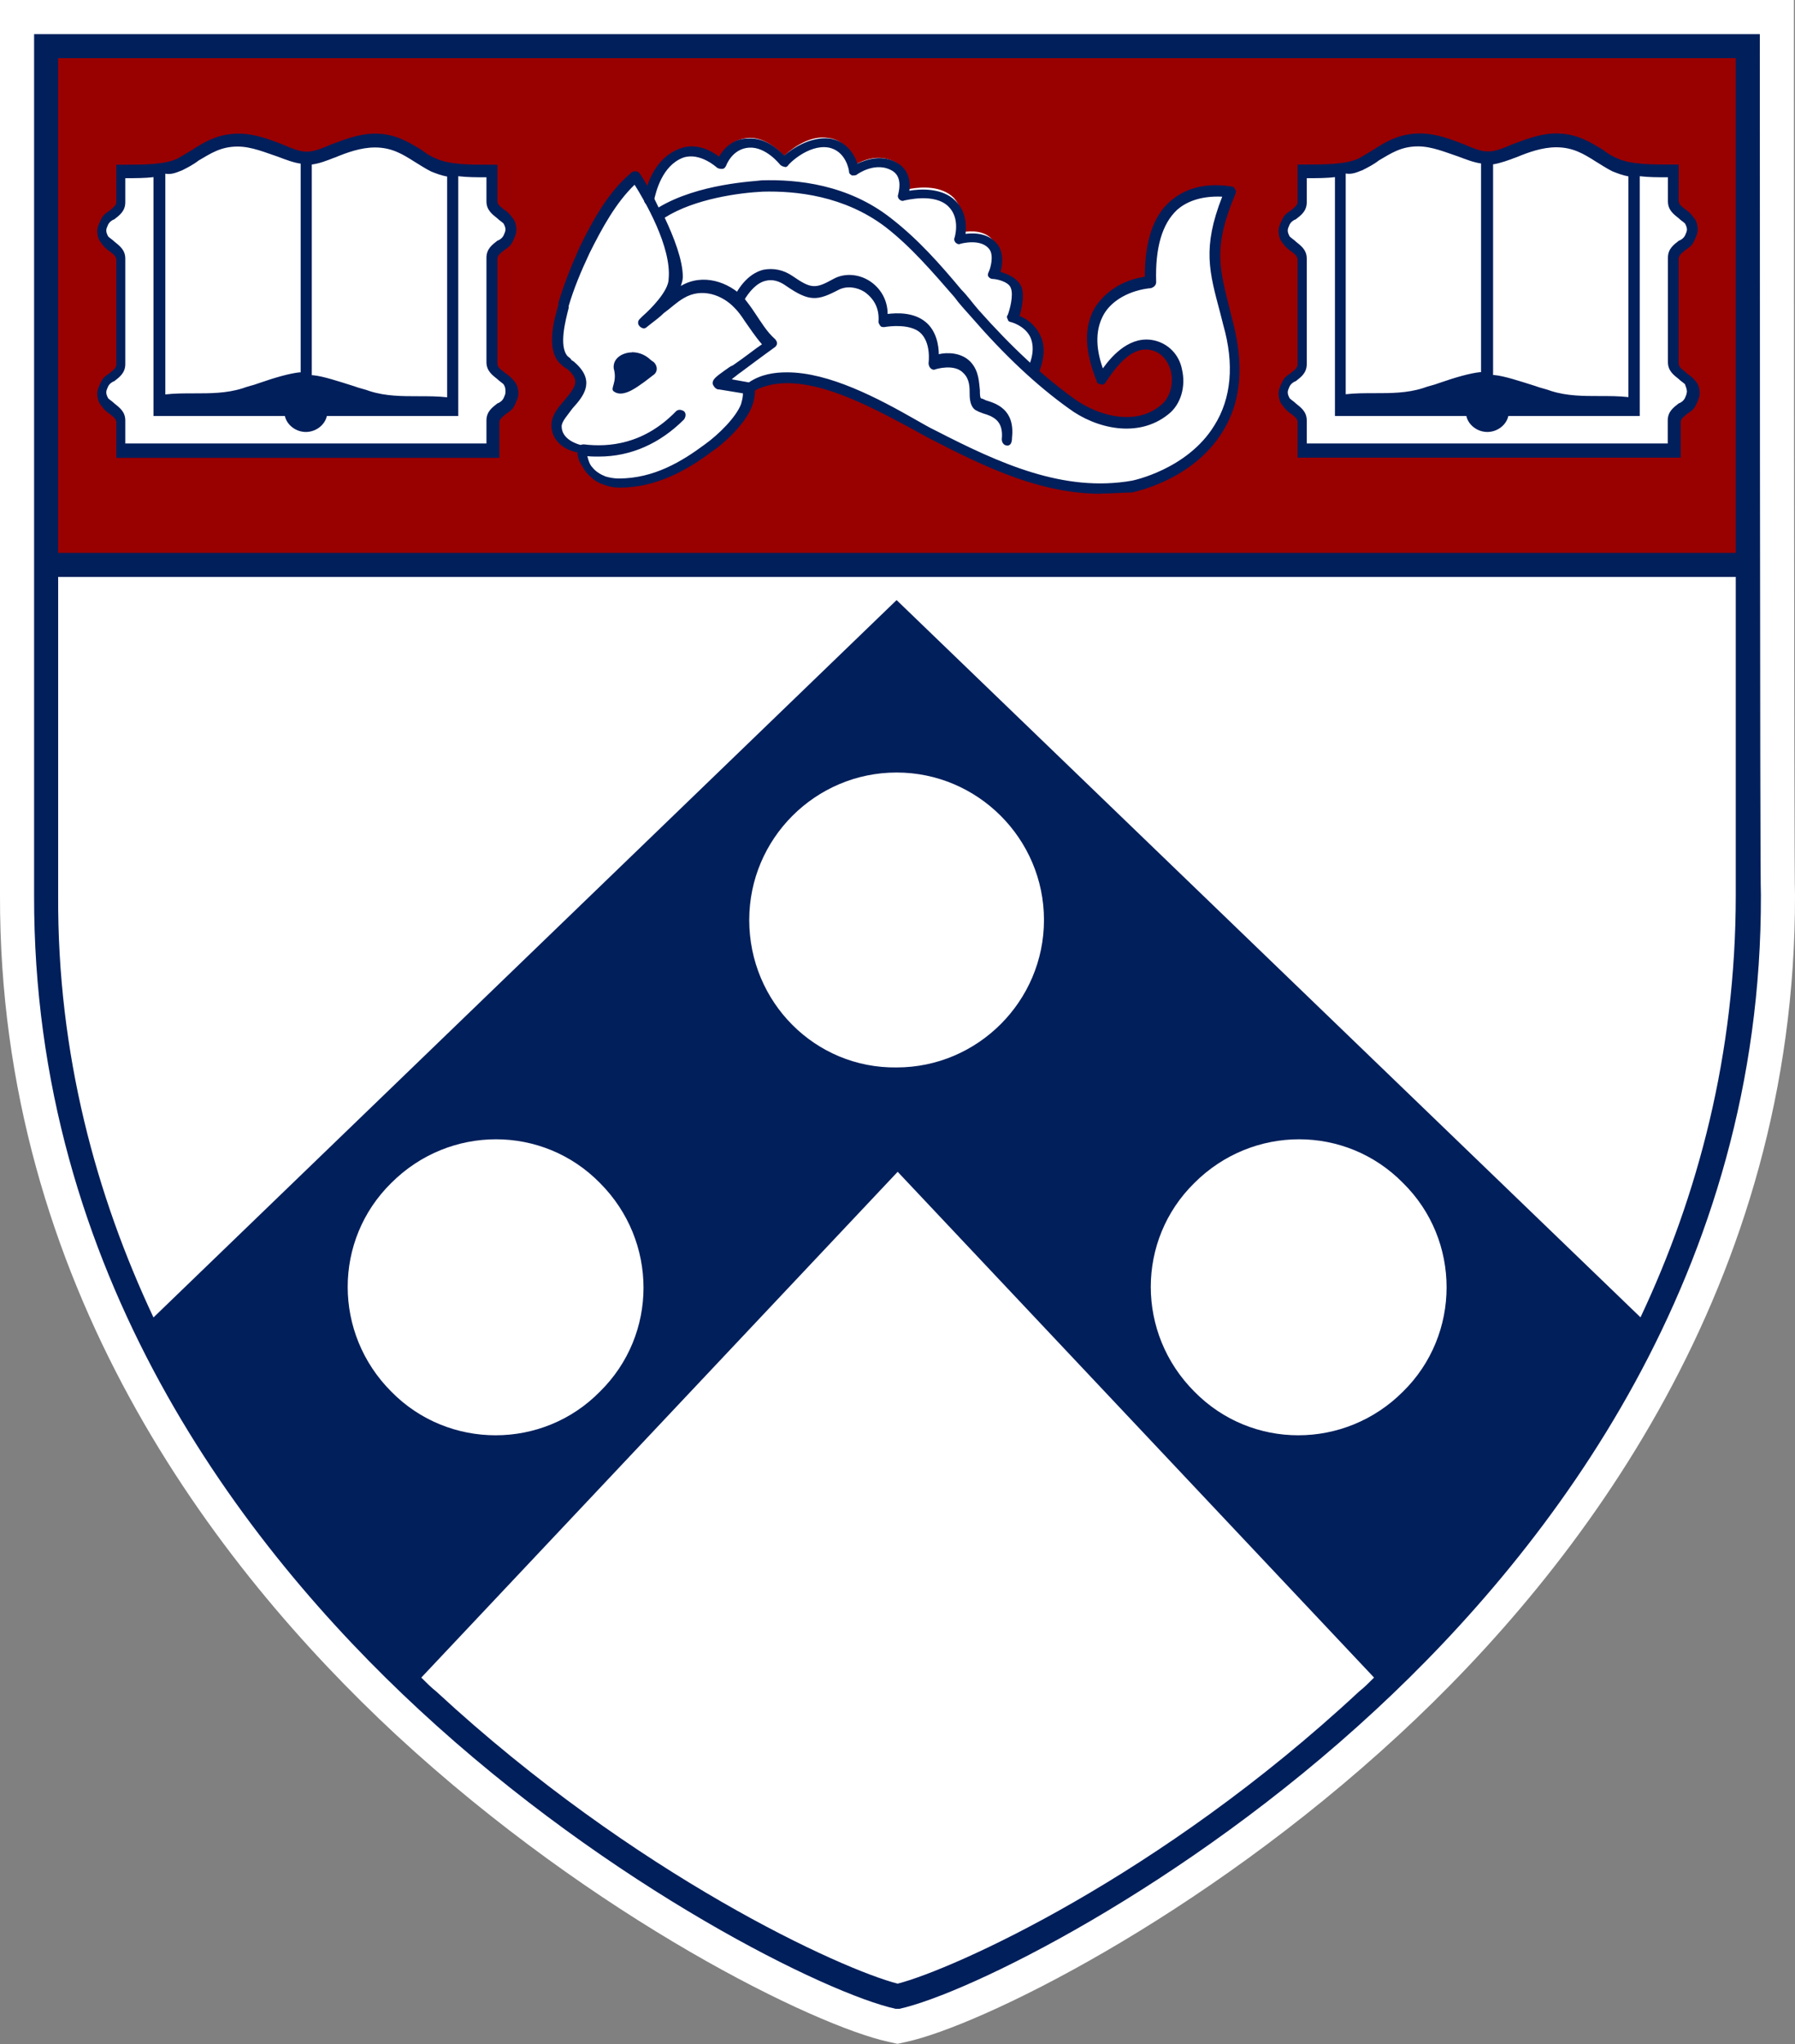<?xml version="1.0" encoding="UTF-8"?> <svg xmlns="http://www.w3.org/2000/svg" id="Layer_1" width="100" height="113.8" viewBox="0 0 100 113.8"><rect x="0" y="0" width="100" height="113.8" fill="#808080" stroke="none"/><defs><style>.cls-1{fill:#011f5b;}.cls-2{fill:#fff;}.cls-3{fill:#900;}</style></defs><path class="cls-2" d="m99.94,0H0v49.83c-.06,21.68,11.96,37.37,22.07,46.76,11.12,10.28,23.35,16.2,27.43,17.09l.5.11.5-.11c4.08-.89,16.31-6.82,27.43-17.09,10.11-9.33,22.12-25.08,22.07-46.76-.06-.61-.06-49.83-.06-49.83h0Z"></path><path class="cls-3" d="m93.8,20.89h0c.17.11.28.22.39.39s.17.39.17.56c0,.22-.06.39-.17.56s-.28.28-.39.39c-.22.17-.45.34-.45.61v1.79h-21.01v-1.79c0-.28-.22-.45-.45-.61-.17-.11-.28-.22-.39-.39s-.17-.39-.17-.56c0-.22.06-.39.17-.56.11-.17.28-.28.39-.39.22-.17.45-.34.45-.61v-5.87c0-.28-.22-.45-.45-.61-.17-.11-.28-.22-.39-.39-.11-.17-.17-.39-.17-.56,0-.22.06-.39.17-.56.11-.17.28-.28.39-.39.22-.17.45-.34.45-.61v-1.84h.28c1.23,0,2.29,0,3.07-.34.28-.11.61-.34.89-.5.61-.39,1.4-.84,2.46-.84.89,0,1.68.34,2.4.61.5.22,1.01.39,1.34.39h.17c.34,0,.84-.17,1.34-.39.73-.28,1.51-.61,2.4-.61,1.06,0,1.84.45,2.46.84.28.17.56.39.89.5.73.34,1.84.34,3.07.34h.28v1.79c0,.28.22.45.45.61.11.11.28.22.39.39.11.17.17.39.17.56,0,.22-.06.39-.17.56s-.28.28-.39.39c-.22.17-.45.34-.45.61v5.81c-.06.34.17.5.39.73h0Zm-25.7,3.02c-1.62,2.57-4.75,3.24-4.86,3.24-.61.11-1.23.17-1.9.17h0c-3.24,0-6.26-1.4-9.33-3.02-.34-.17-.73-.39-1.12-.61-1.96-1.06-4.69-2.57-6.98-2.57-.67,0-1.28.11-1.9.45l-.11.06v.11c0,.28-.06.61-.17.84-.39,1.01-1.56,2.01-2.18,2.46-1.34.95-3.02,1.96-5.03,1.96-.34,0-.61-.06-.84-.11-.39-.11-.67-.34-.89-.67-.11-.17-.22-.34-.28-.5-.06-.17-.11-.28-.11-.45v-.11l-.11-.06c-.78-.22-1.28-.78-1.28-1.4,0-.5.34-.89.67-1.28.56-.61,1.01-1.17.22-1.9-.06-.06-.17-.11-.22-.17-.11-.06-.22-.17-.28-.28-.67-.73-.28-2.18-.06-3.07v-.11c.28-.95.61-1.96,1.17-3.02.73-1.45,1.62-3.13,2.85-4.13,0,0,.06-.06.11,0q.06,0,.06.06c0,.06.17.22.34.56l.22.34.11-.39c.34-1.06.89-1.73,1.68-2.01.84-.28,1.62.11,2.01.39l.17.11.11-.17c.22-.39.73-.89,1.51-.95.84-.06,1.56.56,1.9.89l.11.11.11-.11c.39-.34,1.34-1.06,2.35-.89.95.11,1.28.95,1.4,1.28l.06.22.22-.11c.45-.22,1.28-.5,2.12,0,.5.34.56.89.56,1.28v.22l.22-.06c.61-.11,1.73-.17,2.4.5.5.56.56,1.23.5,1.73l-.06.22.22-.06c.56-.06,1.23,0,1.62.61.28.39.17,1.01.06,1.28v.34s.17.06.17.06c.34.06.84.28,1.01.73.11.34.06.89-.11,1.51l-.06.17.17.06c.28.11.78.39,1.01.89.28.5.22,1.17-.06,1.9l-.06.11.11.11c.67.61,1.4,1.17,2.07,1.68,1.4,1.01,3.58,1.56,5.03.34.56-.45.78-1.28.61-2.07-.17-.67-.61-1.17-1.28-1.34-1.12-.22-2.01.84-2.74,1.9,0,.06-.06.06-.11.06s-.06-.06-.11-.06c-.67-1.56-.67-2.91-.11-3.91.5-.84,1.51-1.45,2.68-1.62h.17v-.17c0-1.9.45-3.24,1.34-4.08.56-.5,1.56-1.06,3.24-.84q.06,0,.06.06v.11c-1.23,3.02-.95,4.13-.28,6.59.06.22.11.45.17.67h0c.89,2.29.73,4.3-.28,5.92h0Zm-40.11-3.02h0c.17.11.28.22.39.39s.17.39.17.56c0,.22-.06.39-.17.56s-.28.28-.39.39c-.22.17-.45.34-.45.61v1.79H6.54v-1.79c0-.28-.22-.45-.45-.61-.17-.11-.28-.22-.39-.39s-.17-.39-.17-.56c0-.22.06-.39.17-.56s.28-.28.39-.39c.22-.17.45-.34.45-.61v-5.87c0-.28-.22-.45-.45-.61-.17-.11-.28-.22-.39-.39-.11-.17-.17-.39-.17-.56,0-.22.06-.39.17-.56s.28-.28.39-.39c.22-.17.45-.34.45-.61v-1.84h.28c1.23,0,2.29,0,3.07-.34.28-.11.61-.34.89-.5.61-.39,1.4-.84,2.46-.84.89,0,1.68.34,2.4.61.5.22,1.01.39,1.34.39h.17c.34,0,.84-.17,1.34-.39.73-.28,1.51-.61,2.4-.61,1.06,0,1.84.45,2.46.84.28.17.56.39.89.5.73.34,1.84.34,3.07.34h.28v1.79c0,.28.22.45.45.61.11.11.28.22.39.39.11.17.17.39.17.56,0,.22-.06.39-.17.56s-.28.28-.39.39c-.22.17-.45.34-.45.61v5.81c-.06.34.17.5.39.73h0ZM2.51,2.63s.11,28.94,0,28.83h94.92V2.63H2.51Z"></path><path class="cls-1" d="m35.2,19.61c.34,0,.67.11.95.34.11.11.22.17.28.22.22.22.22.56-.06.73-.22.17-.5.39-.67.5-.39.28-1.06.73-1.51.39-.22-.17.22-.5,0-1.28-.06-.61.56-.89,1.01-.89h0Z"></path><path class="cls-1" d="m35.36,10.28c-1.06,1.01-1.84,2.46-2.51,3.8-.5,1.06-.89,2.01-1.17,2.96v.11c-.17.67-.56,2.12-.06,2.68.06.06.17.11.22.22.11.06.17.11.28.22,1.06,1.01.34,1.84-.22,2.46-.28.39-.61.73-.61,1.01,0,.73.89,1.01,1.17,1.06.11.06.22.11.22.28,0,.22.06.39.11.56.06.17.11.28.22.39.17.22.45.39.73.5.22.06.45.11.73.11,1.96,0,3.52-.95,4.8-1.9.78-.56,1.73-1.51,2.01-2.23.06-.22.11-.39.11-.61l-1.34-.22h-.06c-.17-.06-.22-.17-.28-.28-.06-.28.22-.45.67-.78.17-.11.28-.22.45-.28.73-.5,1.28-.95,1.62-1.17-.39-.45-.67-.89-.95-1.28-.22-.34-.39-.56-.56-.73-.67-.73-1.84-1.17-2.85-.56-.39.22-.73.56-1.12.84-.28.28-.61.5-.95.78-.11.11-.28.06-.39-.06-.11-.11-.11-.28,0-.39l.17-.17c.45-.39,1.45-1.4,1.45-2.07.17-1.79-1.34-4.36-1.9-5.25h0Zm8.49,10.45c2.35,0,5.08,1.45,7.15,2.63.39.22.78.45,1.12.61,3.58,1.84,7.15,3.46,10.95,2.79,0,0,3.07-.61,4.58-3.07.95-1.51,1.12-3.41.5-5.59-.06-.22-.11-.45-.17-.67-.61-2.29-1.01-3.63.11-6.48-1.28-.06-2.07.34-2.51.73-.84.78-1.23,2.12-1.17,4.02,0,.17-.11.28-.28.34-1.17.11-2.18.67-2.63,1.45-.45.78-.5,1.79-.06,3.02.56-.78,1.56-1.84,2.85-1.56.78.17,1.4.78,1.56,1.62.22.95-.06,1.96-.78,2.51-1.68,1.34-4.02.78-5.53-.34-1.79-1.28-3.58-2.96-5.42-5.08-.34-.39-.67-.73-.95-1.12-1.17-1.34-2.4-2.79-3.85-3.91-2.29-1.73-4.97-2.01-6.82-1.96-1.28.06-3.8.39-5.47,1.45.5,1.06,1.01,2.35,1.01,3.3,0,.17-.06.34-.11.5,1.23-.73,2.68-.22,3.52.67.17.22.39.5.61.84.34.5.67,1.06,1.12,1.45.06.06.11.17.11.22,0,.11-.06.17-.11.22,0,0-.78.56-1.9,1.4-.17.11-.28.22-.45.34l-.06.06.95.17c.67-.45,1.4-.56,2.12-.56h0Zm17.49,6.76c-3.3,0-6.31-1.4-9.44-3.02-.34-.17-.73-.39-1.12-.61-2.51-1.34-6.26-3.41-8.72-2.12,0,.34-.06.61-.17.89-.39,1.01-1.62,2.12-2.23,2.51-1.34,1.01-3.07,2.01-5.14,2.01-.34,0-.61-.06-.89-.17-.39-.11-.73-.39-1.01-.73-.11-.17-.22-.34-.34-.56-.06-.17-.11-.34-.11-.5-.89-.17-1.45-.78-1.45-1.51,0-.56.39-1.01.73-1.4.61-.73.84-1.06.28-1.62-.06-.06-.11-.11-.22-.17s-.22-.17-.34-.28c-.73-.78-.34-2.29-.06-3.24v-.11c.28-.95.67-1.96,1.17-3.07.73-1.51,1.62-3.13,2.91-4.19.06-.06.17-.06.22-.06.11,0,.17.06.22.11.06.06.56.84,1.06,1.9,2.23-1.34,5.36-1.45,5.75-1.51,1.96-.06,4.8.22,7.21,2.12,1.51,1.17,2.74,2.57,3.91,3.97.34.34.61.73.95,1.12,1.84,2.07,3.58,3.69,5.36,4.97,1.34.95,3.41,1.51,4.8.34.5-.39.73-1.17.56-1.9-.17-.61-.56-1.06-1.12-1.17-1.01-.22-1.84.78-2.51,1.79-.06.11-.17.17-.28.11-.11,0-.22-.06-.22-.17-.67-1.62-.73-3.02-.11-4.08.56-.89,1.56-1.56,2.79-1.73,0-1.96.45-3.35,1.4-4.19.56-.5,1.62-1.12,3.41-.84.11,0,.17.06.22.17.06.06.06.17,0,.28-1.23,2.96-.89,4.02-.28,6.48.06.22.11.45.17.67.61,2.4.45,4.41-.61,6.09-1.68,2.68-4.86,3.3-5.03,3.35-.5,0-1.12.06-1.73.06h0Z"></path><path class="cls-1" d="m33.35,25.42c-.28,0-.56,0-.89-.06-.17,0-.28-.17-.28-.34s.17-.28.34-.28c1.4.17,3.35,0,5.14-1.84.11-.11.28-.11.45,0,.11.11.11.28,0,.45-1.34,1.34-2.96,2.07-4.75,2.07h0Z"></path><path class="cls-1" d="m57.54,20.89h-.11c-.17-.06-.22-.22-.17-.39.34-.73.34-1.34.11-1.79-.34-.61-1.06-.78-1.06-.78-.06,0-.17-.06-.17-.17-.06-.06-.06-.17,0-.22.11-.28.34-1.12.17-1.51-.11-.34-.78-.5-1.01-.5-.11,0-.17-.06-.22-.11-.06-.06-.06-.17,0-.28.11-.22.28-.89.06-1.23-.45-.67-1.62-.34-1.62-.34-.11.06-.22,0-.28-.06s-.11-.17-.06-.28c0,0,.34-1.06-.34-1.73-.78-.78-2.4-.34-2.46-.34-.11.06-.22,0-.28-.06s-.11-.17-.06-.28c0-.06.28-.89-.28-1.28-.95-.61-2.01.17-2.01.17-.06.06-.17.06-.28.06-.11-.06-.17-.11-.17-.22,0-.06-.17-1.17-1.17-1.34-1.12-.17-2.23.95-2.23,1.01-.06.06-.11.11-.22.06-.06,0-.17-.06-.22-.11,0,0-.78-1.01-1.73-.95-.95.06-1.28,1.01-1.28,1.01-.06.11-.11.17-.22.17s-.17,0-.28-.06c0,0-.95-.89-1.9-.56-1.17.45-1.51,1.9-1.62,2.4h0c-.06.17-.17.22-.34.22-.17-.06-.22-.17-.22-.34h0c.11-.56.5-2.23,2.01-2.79.89-.34,1.73.11,2.18.45.22-.39.73-1.01,1.62-1.01.95-.06,1.68.61,2.01.95.45-.39,1.45-1.06,2.51-.95.89.11,1.4.84,1.56,1.4.5-.22,1.4-.56,2.29,0,.61.39.67,1.06.61,1.51.61-.11,1.84-.17,2.57.56.61.61.61,1.4.56,1.84.5-.06,1.34-.06,1.84.67.28.45.22,1.06.11,1.45.39.11.95.34,1.17.84.17.5,0,1.23-.11,1.62.34.11.84.45,1.12,1.01.34.61.28,1.4-.11,2.29-.11-.06-.17,0-.28,0h0Z"></path><path class="cls-1" d="m56.09,24.8h0c-.17,0-.28-.17-.28-.34.11-1.06-.5-1.28-1.06-1.45-.17-.06-.28-.11-.39-.17-.28-.17-.34-.56-.34-.89,0-.39,0-.84-.34-1.17-.5-.56-1.56-.22-1.56-.22-.11.06-.22,0-.28-.06s-.11-.17-.11-.28c0,0,.17-1.17-.5-1.73-.56-.45-1.62-.34-1.96-.28-.11,0-.17,0-.22-.06s-.11-.17-.11-.22c.06-.73-.22-1.28-.78-1.68-.45-.28-1.01-.34-1.45-.11-1.17.61-1.62.67-2.91-.22-.39-.28-.78-.39-1.17-.28-.45.11-.89.56-1.23,1.17-.06.11-.22.22-.39.11-.11-.06-.22-.22-.11-.39.39-.78.95-1.34,1.62-1.51.56-.11,1.12,0,1.62.34,1.06.73,1.28.73,2.29.17.61-.34,1.4-.28,2.01.11s1.01,1.06,1.01,1.84c.5-.06,1.45-.11,2.12.45.61.5.73,1.34.73,1.79.45-.11,1.28-.11,1.79.45.45.5.45,1.12.5,1.56,0,.17,0,.39.06.45.06,0,.17.06.28.11.56.17,1.62.5,1.45,2.07,0,.34-.11.45-.28.45h0Z"></path><path class="cls-1" d="m28.16,21.84c0,.11-.06.22-.11.34-.06.11-.17.22-.34.28-.28.22-.61.45-.61.95v1.28H6.98v-1.28c0-.5-.34-.73-.61-.95-.11-.11-.22-.17-.34-.28-.06-.11-.11-.22-.11-.34h0c0-.11.06-.22.11-.34.06-.11.17-.22.34-.28.28-.22.61-.45.61-.95v-5.87c0-.5-.34-.73-.61-.95-.11-.11-.22-.17-.34-.28-.06-.11-.11-.22-.11-.34h0c0-.11.06-.22.11-.34.06-.11.17-.22.34-.28.28-.22.61-.45.61-.95v-1.34h.06c.5,0,1.06,0,1.51-.06v13.3h7.32c.11.5.61.89,1.17.89s1.06-.39,1.17-.89h7.32v-13.35c.5.06,1.01.06,1.51.06h.06v1.34c0,.5.34.73.61.95.11.11.22.17.34.28.06.11.11.22.11.34h0c0,.11-.06.22-.11.34-.06.11-.17.22-.34.28-.28.22-.61.45-.61.95v5.81c0,.5.34.73.61.95.11.11.22.17.34.28.11.17.11.28.11.45h0ZM10.11,9.5c.34-.17.67-.34.95-.56.67-.39,1.23-.78,2.18-.78.78,0,1.56.34,2.23.56.45.17.89.34,1.28.39v11.62h-.06c-.56.06-1.34.28-2.29.61-.28.11-.61.17-.89.28-.89.28-1.79.28-2.68.28-.56,0-1.12,0-1.62.06v-12.29c.34.06.61-.06.89-.17h0Zm8.55-.73c.67-.28,1.45-.56,2.23-.56.95,0,1.56.39,2.18.78.28.17.61.39.95.56.28.11.56.22.89.28v12.29c-.5-.06-1.06-.06-1.62-.06-.89,0-1.79,0-2.68-.28-.28-.11-.61-.17-.89-.28-.89-.28-1.73-.56-2.29-.61h-.06v-11.73c.45-.06.84-.22,1.28-.39h0Zm9.44,11.96c-.22-.17-.39-.28-.39-.5v-5.81c0-.17.11-.28.39-.5.17-.11.34-.22.45-.45s.22-.45.22-.67-.06-.5-.22-.67c-.11-.17-.28-.34-.45-.45-.22-.17-.39-.28-.39-.5v-2.01h-.45c-1.06,0-2.23,0-2.96-.34-.28-.11-.56-.28-.84-.5-.67-.39-1.4-.89-2.57-.89-.89,0-1.73.34-2.46.61-.5.22-.95.39-1.28.39h-.11c-.34,0-.78-.17-1.28-.39-.73-.28-1.56-.61-2.46-.61-1.12,0-1.9.45-2.57.89-.28.17-.56.34-.84.5-.73.34-1.9.34-2.96.34h-.45v2.07c0,.17-.11.28-.39.5-.17.11-.34.22-.45.45s-.22.45-.22.67.06.5.22.67c.11.17.28.34.45.45.22.17.39.28.39.5v5.81c0,.17-.11.28-.39.5-.17.11-.34.22-.45.45-.11.22-.22.45-.22.67s.06.5.22.67c.11.17.28.34.45.45.22.17.39.28.39.5v1.96h21.34v-1.96c0-.17.11-.28.39-.5.17-.11.34-.22.45-.45.11-.22.22-.45.22-.67s-.06-.5-.22-.67c-.22-.28-.39-.39-.56-.5h0Z"></path><path class="cls-1" d="m93.97,21.84c0,.11-.06.22-.11.34-.06.11-.17.22-.34.28-.28.22-.61.45-.61.95v1.28h-20.11v-1.28c0-.5-.34-.73-.61-.95-.11-.11-.22-.17-.34-.28-.06-.11-.11-.22-.11-.34h0c0-.11.06-.22.11-.34.06-.11.17-.22.34-.28.28-.22.61-.45.61-.95v-5.87c0-.5-.34-.73-.61-.95-.11-.11-.22-.17-.34-.28-.06-.11-.11-.22-.11-.34h0c0-.11.06-.22.11-.34.06-.11.17-.22.34-.28.28-.22.61-.45.61-.95v-1.34h.06c.5,0,1.06,0,1.51-.06v13.3h7.32c.11.5.61.89,1.17.89s1.06-.39,1.17-.89h7.32v-13.35c.5.06,1.01.06,1.51.06h.06v1.34c0,.5.34.73.61.95.11.11.22.17.34.28.06.11.11.22.11.34h0c0,.11-.06.22-.11.34-.06.11-.17.22-.34.28-.28.22-.61.45-.61.95v5.81c0,.5.34.73.61.95.11.11.22.17.34.28.06.17.11.28.11.45h0Zm-18.1-12.35c.34-.17.67-.34.95-.56.67-.39,1.23-.78,2.18-.78.78,0,1.56.34,2.23.56.45.17.89.34,1.28.39v11.62h-.06c-.56.06-1.34.28-2.29.61-.28.11-.61.17-.89.28-.89.28-1.79.28-2.68.28-.56,0-1.12,0-1.62.06v-12.29c.34.06.61-.06.89-.17h0Zm8.6-.73c.67-.28,1.45-.56,2.23-.56.95,0,1.56.39,2.18.78.28.17.61.39.95.56.28.11.56.22.89.28v12.29c-.5-.06-1.06-.06-1.62-.06-.89,0-1.79,0-2.68-.28-.28-.11-.61-.17-.89-.28-.89-.28-1.73-.56-2.29-.61h-.06v-11.73c.39-.06.84-.22,1.28-.39h0Zm9.44,11.96c-.22-.17-.39-.28-.39-.5v-5.81c0-.17.11-.28.39-.5.17-.11.34-.22.45-.45s.22-.45.22-.67-.06-.5-.22-.67c-.11-.17-.28-.34-.45-.45-.22-.17-.39-.28-.39-.5v-2.01h-.45c-1.06,0-2.23,0-2.96-.34-.28-.11-.56-.28-.84-.5-.67-.39-1.4-.89-2.57-.89-.89,0-1.73.34-2.46.61-.5.22-.95.39-1.28.39h-.11c-.34,0-.78-.17-1.28-.39-.73-.28-1.56-.61-2.46-.61-1.12,0-1.9.45-2.57.89-.28.17-.56.34-.84.5-.73.34-1.9.34-2.96.34h-.45v2.07c0,.17-.11.28-.39.5-.17.11-.34.22-.45.45s-.22.45-.22.67.06.5.22.67c.11.17.28.34.45.45.22.17.39.28.39.5v5.81c0,.17-.11.28-.39.5-.17.11-.34.22-.45.45-.11.22-.22.45-.22.67s.06.5.22.67c.11.17.28.34.45.45.22.17.39.28.39.5v1.96h21.34v-1.96c0-.17.11-.28.39-.5.17-.11.34-.22.45-.45.11-.22.22-.45.22-.67s-.06-.5-.22-.67c-.22-.28-.45-.39-.56-.5h0Z"></path><path class="cls-1" d="m91.4,73.35l-41.45-39.94L8.55,73.35c-3.18-6.76-5.36-14.64-5.31-23.52v-17.71h93.46v17.71c0,8.88-2.12,16.76-5.31,23.52h0Zm-13.24,4.13c-3.24,3.24-8.44,3.24-11.62,0-3.24-3.24-3.24-8.44,0-11.62,3.24-3.24,8.44-3.24,11.62,0,3.24,3.18,3.24,8.44,0,11.62h0Zm-36.42-26.26c0-4.53,3.69-8.21,8.21-8.21s8.21,3.69,8.21,8.21-3.69,8.21-8.21,8.21c-4.53.06-8.21-3.63-8.21-8.21h0Zm33.97,42.96c-11.12,10.34-22.63,15.47-25.7,16.26-3.07-.78-14.58-5.98-25.7-16.26-.28-.22-.56-.5-.84-.78l26.54-28.16,26.54,28.16c-.28.28-.56.56-.84.78h0Zm-53.91-16.7c-3.24-3.24-3.24-8.44,0-11.62,3.24-3.24,8.44-3.24,11.62,0,3.24,3.24,3.24,8.44,0,11.62-3.18,3.24-8.44,3.24-11.62,0h0ZM96.7,3.24v27.54H3.24V3.24h93.46Zm1.34-1.34H1.9v47.93c-.06,21.01,11.62,36.26,21.45,45.36,10.73,9.94,22.74,15.81,26.54,16.65h.22c3.8-.84,15.81-6.7,26.54-16.65,9.83-9.11,21.51-24.36,21.45-45.36-.06-.61-.06-47.93-.06-47.93h0Z"></path></svg> 